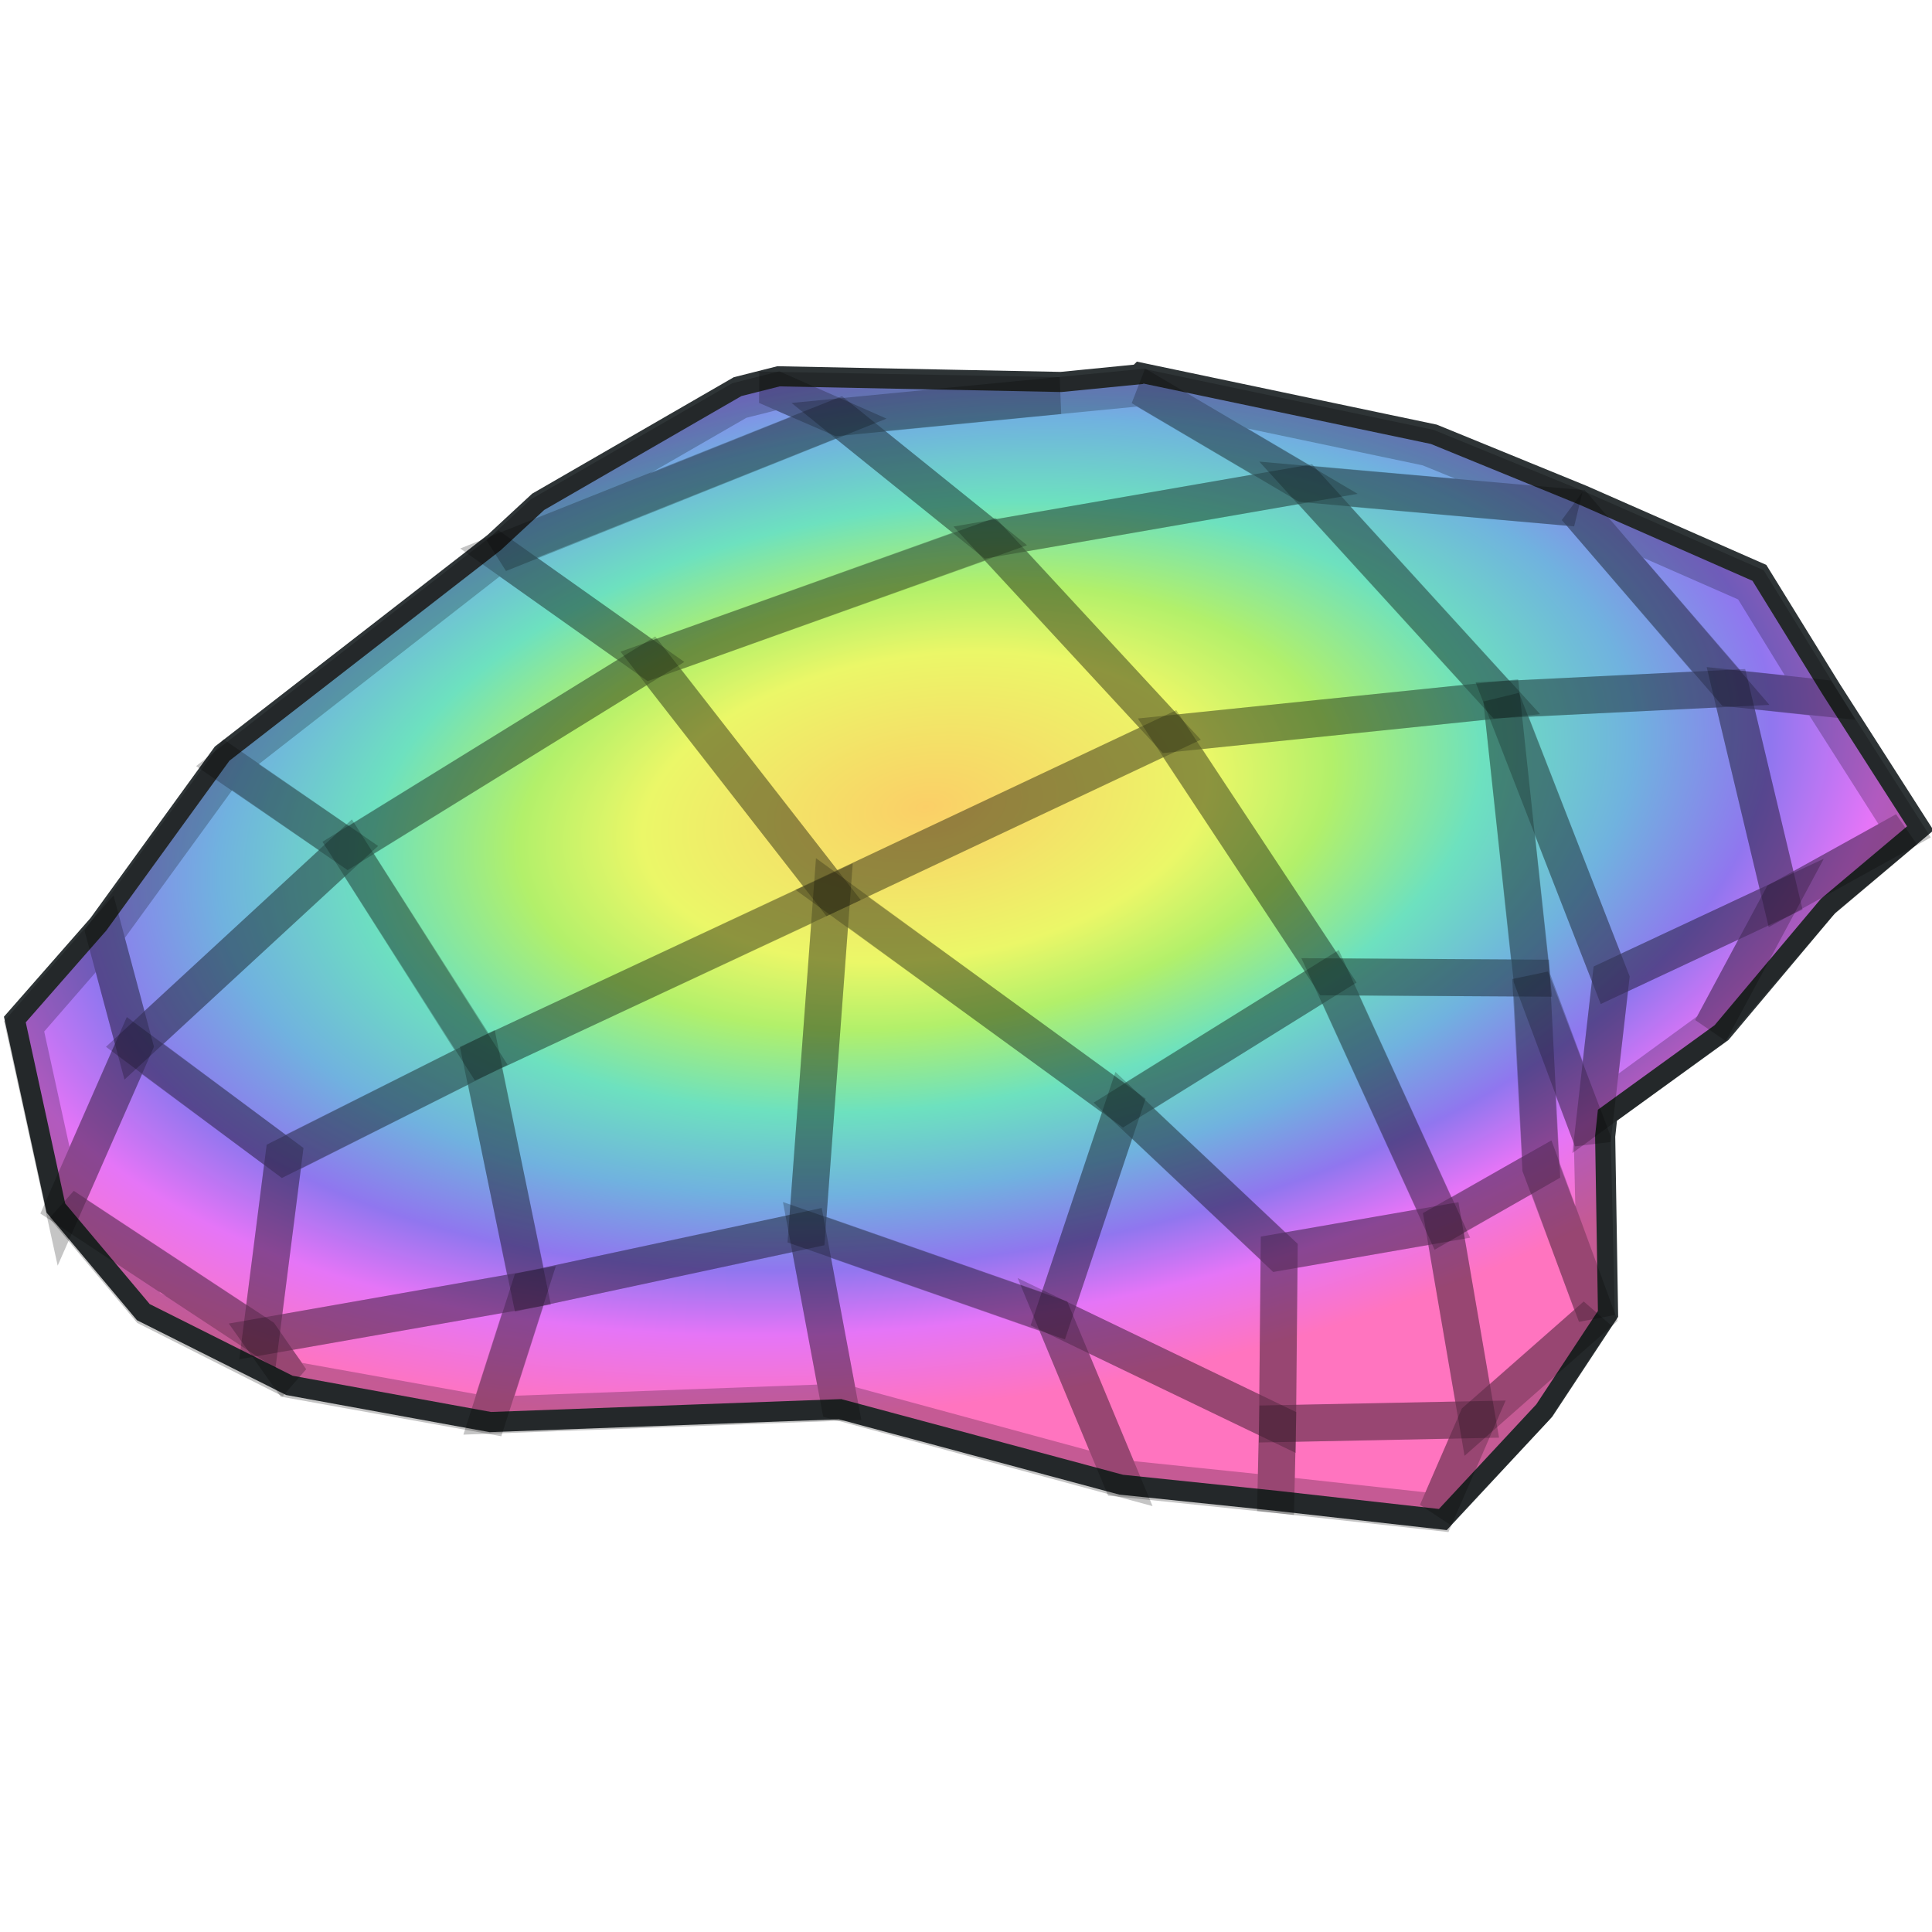 <svg xmlns="http://www.w3.org/2000/svg" width="48" height="48" xmlns:xlink="http://www.w3.org/1999/xlink"><defs><linearGradient id="a"><stop offset="0" stop-color="#fbcf67"/><stop offset=".254" stop-color="#ebf768"/><stop offset=".365" stop-color="#b2f06a"/><stop offset=".5" stop-color="#6de1bf"/><stop offset=".635" stop-color="#70b2df"/><stop offset=".759" stop-color="#9076ef"/><stop offset=".865" stop-color="#e575f7"/><stop offset="1" stop-color="#ff74bf"/></linearGradient><linearGradient x1="23.315" x2="22.902" y1="2.758" y2="4.589" gradientUnits="userSpaceOnUse"><stop offset="0" stop-color="#BECBD4"/><stop offset=".226" stop-color="#B9C4CE"/><stop offset=".472" stop-color="#A8B3BC"/><stop offset=".728" stop-color="#8F98A1"/><stop offset=".99" stop-color="#6E7782"/><stop offset="1" stop-color="#6C7680"/></linearGradient><linearGradient x1="20.636" x2="34.705" y1="8.087" y2="15.375" gradientUnits="userSpaceOnUse"><stop offset="0" stop-color="#fff"/><stop offset=".213" stop-color="#FBFCFC"/><stop offset=".446" stop-color="#ECEFF2"/><stop offset=".688" stop-color="#D7DDE4"/><stop offset=".935" stop-color="#B6C3CF"/><stop offset="1" stop-color="#AEBCCA"/></linearGradient><radialGradient id="b" cx="23.691" cy="16.917" r="21.484" xlink:href="#a" fx="23.691" fy="16.917" gradientTransform="matrix(1.286 -.176 .093 .684 -9.039 12.649)" gradientUnits="userSpaceOnUse"/></defs><g><path fill="none" stroke="#2e3436" d="M28.4 9.54l-2.03.2-7-.14-.95.24-4.9 2.83-1.08 1L5.7 18.9l-3.06 4.22-2 2.28.98 4.5 2.1 2.5 3.55 1.78 4.93.9 8.7-.32 7 1.88 3.85.4 4 .45 2.42-2.6 1.53-2.32-.07-4.35.07-.65 2.9-2.1 2.64-3.14 2.14-1.8-2.1-3.28-1.74-2.82-4.32-1.9-3.67-1.5-7.14-1.5z"/><path fill="url(#b)" d="M28.4 9.54l-2.03.2-7-.14-.95.24-4.9 2.83-1.08 1L5.7 18.9l-3.06 4.22-2 2.28.98 4.5 2.1 2.5 3.55 1.78 4.93.9 8.7-.32 7 1.88 3.85.4 4 .45 2.42-2.6 1.53-2.32-.07-4.35.07-.65 2.9-2.1 2.64-3.14 2.14-1.8-2.1-3.28-1.74-2.82-4.32-1.9-3.67-1.5-7.14-1.5z"/><g fill="none" stroke="#000" stroke-opacity=".227" stroke-width=".919"><path d="M38.05 24.3l.24 4.7-2.44 1.4-2.8-6.13z"/><path d="M35.86 30.4l-2.8-6.13-5.14 3.2 3.86 3.64z"/><path d="M38.05 24.3l-5-.03-3.98-6.04 8.24-.85z"/><path d="M33.06 24.27l-4-6.04-8.4 3.96 7.26 5.27z"/><path d="M29.07 18.23l8.24-.85-4.88-5.35-7.83 1.36z"/><path d="M39.15 12.62L43 17.1l-5.7.28-4.88-5.35z"/><path d="M35.48 11.12l3.67 1.5-6.73-.6-4.07-2.4z"/><path d="M43.5 14.53l1.72 2.8-2.2-.23-3.87-4.48z"/><path d="M44.25 22.34l-1.73 3.22-2.88 2.1.38-3.34z"/><path d="M47.33 20.63l-2.13 1.8-2.68 3.13 1.73-3.22z"/><path d="M43 17.1l1.25 5.24-4.23 1.98-2.7-6.94z"/><path d="M45.22 17.34l2.1 3.3-3.07 1.7L43 17.1z"/><path d="M40.02 24.32l-.46 4-1.5-4.02-.75-6.92z"/><path d="M38.3 29l1.35 3.68-2.95 2.6-.84-4.9z"/><path d="M39.56 28.32l.1 4.36L38.28 29l-.25-4.7z"/><path d="M35.86 30.4l.84 4.87-4.96.1.04-4.26z"/><path d="M36.7 35.27l-1 2.3-4-.44.04-1.76z"/><path d="M39.65 32.68L38.12 35l-2.42 2.57 1-2.3z"/><path d="M27.92 27.47l-1.75 5.22-6.12-2.14.62-8.37z"/><path d="M31.78 31.1l-.04 4.27-5.57-2.68 1.75-5.23z"/><path d="M26.17 32.7l1.68 4.03-7-1.9-.8-4.27z"/><path d="M31.74 35.37l-.04 1.76-3.85-.4-1.68-4.04z"/><path d="M28.35 9.63l4.07 2.4-7.83 1.36-3.76-3.03z"/><path d="M20.84 10.37l3.75 3.02-8.43 3.02-3.77-2.67z"/><path d="M24.6 13.4l4.47 4.83-8.4 3.96-4.5-5.78z"/><path d="M16.17 16.42l4.5 5.77-8.7 4.07-3.32-5.2z"/><path d="M12.4 13.75l3.77 2.67-7.52 4.65-3-2.06z"/><path d="M5.66 19l3 2.07-5.32 4.9-.74-2.76z"/><path d="M8.65 21.07l3.3 5.2-4.9 2.46-3.7-2.76z"/><path d="M20.67 22.2l-.62 8.36-6.9 1.48-1.2-5.77z"/><path d="M20.05 30.56l.8 4.28-8.7.32 1-3.12z"/><path d="M11.96 26.27l1.18 5.77-6.66 1.17.57-4.47z"/><path d="M13.14 32.04l-1 3.12-4.9-.88-.76-1.07z"/><path d="M7.05 28.73l-.57 4.48-4.9-3.23 1.76-4z"/><path d="M2.6 23.2l.74 2.77-1.76 4L.6 25.5z"/><path d="M6.48 33.2l.75 1.08L3.7 32.5l-2.12-2.53z"/><path d="M18.37 9.95l.95-.24 1.52.67-8.44 3.38 1.06-.98z"/><path d="M19.32 9.7l7 .13-5.48.54-1.52-.66z"/></g></g></svg>